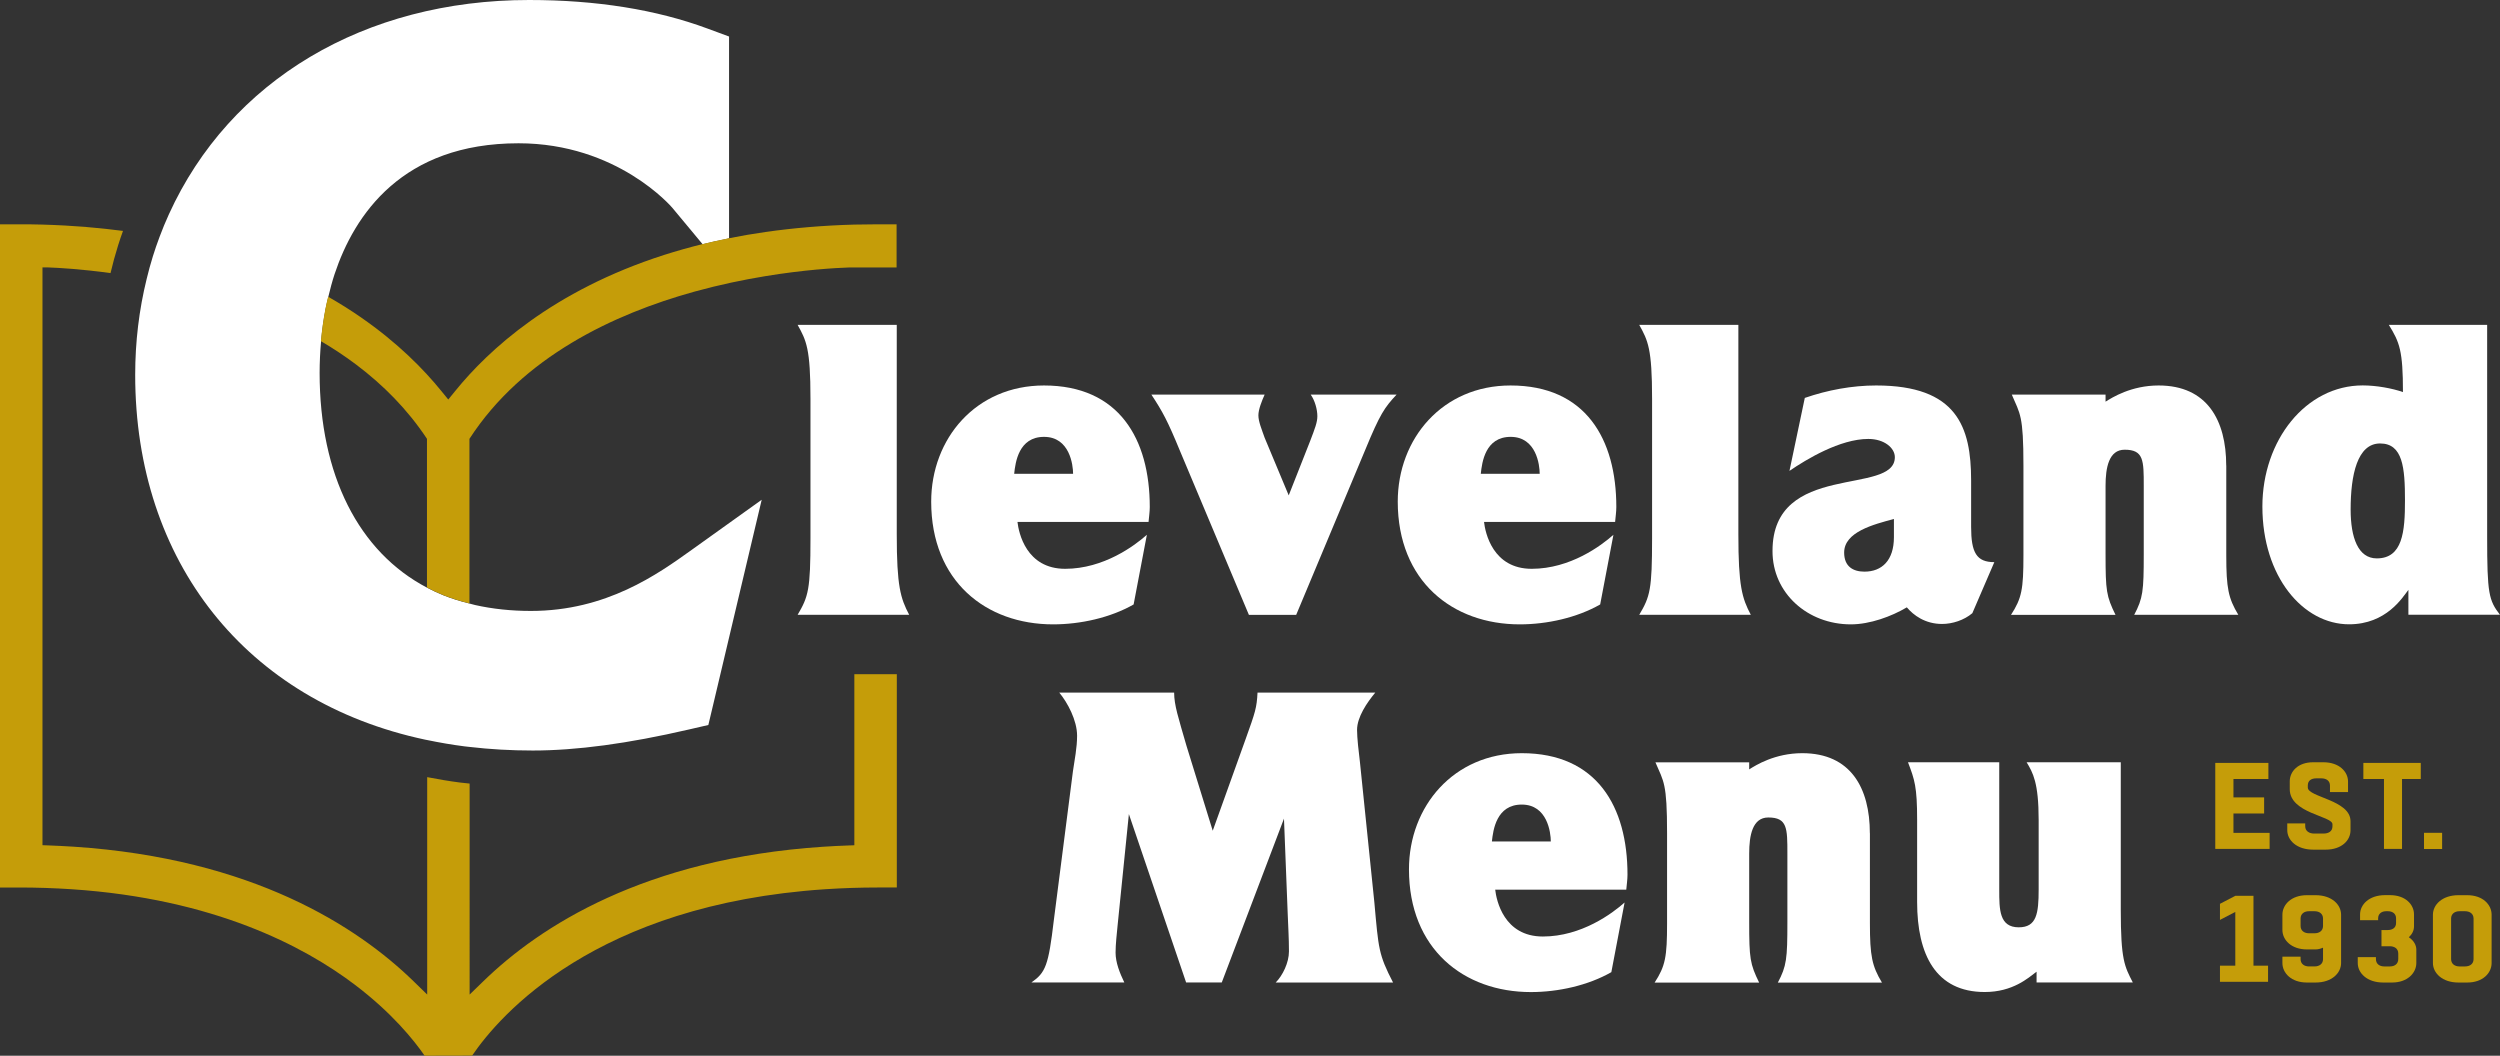 <?xml version="1.0" encoding="utf-8"?>
<!-- Generator: Adobe Illustrator 24.0.1, SVG Export Plug-In . SVG Version: 6.00 Build 0)  -->
<svg version="1.1" id="Layer_1" xmlns="http://www.w3.org/2000/svg" xmlns:xlink="http://www.w3.org/1999/xlink" x="0px" y="0px"
	 viewBox="0 0 432 182.43" style="enable-background:new 0 0 432 182.43;" xml:space="preserve">
<rect x="0" y="0" width="432" height="182.43" fill="#333333" stroke="none"/>
<style type="text/css">
	.st0{fill:#FFFFFF;}
	.st1{fill:#C59D09;}
</style>
<g>
	<path class="st0" d="M154.96,56.14h-17.13c1.51,2.72,2.22,4.09,2.22,12.76v24.15c0,8.82-0.36,10.03-2.22,13.19h19.28
		c-1.51-2.87-2.15-4.95-2.15-13.9V56.14z"/>
	<path class="st0" d="M195.89,104.45l2.29-12.04c-2.08,1.86-7.45,5.88-14.12,5.88c-6.74,0-8.03-6.24-8.24-8.1h22.65
		c0.07-0.86,0.21-1.72,0.21-2.58c0-11.75-5.3-21-18.28-21c-11.75,0-19.49,9.17-19.49,20.07c0,13.76,9.46,21.21,21.07,21.21
		C186.71,107.89,191.88,106.74,195.89,104.45z M180.41,75.49c4.44,0,5.02,4.87,5.02,6.38h-10.18
		C175.46,79.86,176.04,75.49,180.41,75.49z"/>
	<path class="st0" d="M227.64,71.91c0,1.08-0.43,2.15-1.22,4.23l-3.73,9.46l-4.16-9.96c-0.5-1.43-1.08-2.8-1.08-3.87
		c0-1,0.57-2.44,1.08-3.58h-19.57c1.94,2.94,2.8,4.52,4.95,9.75l11.9,28.31h8.17l11.97-28.6c2.51-6.09,3.3-7.24,5.38-9.46h-14.84
		C227.21,69.19,227.64,70.76,227.64,71.91z"/>
	<path class="st0" d="M262.61,107.89c4.73,0,9.89-1.15,13.9-3.44l2.29-12.04c-2.08,1.86-7.45,5.88-14.12,5.88
		c-6.74,0-8.03-6.24-8.24-8.1h22.65c0.07-0.86,0.21-1.72,0.21-2.58c0-11.75-5.3-21-18.28-21c-11.75,0-19.49,9.17-19.49,20.07
		C241.54,100.43,251,107.89,262.61,107.89z M261.04,75.49c4.44,0,5.02,4.87,5.02,6.38h-10.18
		C256.09,79.86,256.66,75.49,261.04,75.49z"/>
	<path class="st0" d="M283.26,106.24h19.28c-1.51-2.87-2.15-4.95-2.15-13.9V56.14h-17.13c1.51,2.72,2.22,4.09,2.22,12.76v24.15
		C285.48,101.87,285.13,103.09,283.26,106.24z"/>
	<path class="st0" d="M319.82,107.89c3.3,0,7.02-1.36,9.68-2.94c1.15,1.36,3.15,2.87,6.09,2.87c1.79,0,3.8-0.65,5.23-1.86l3.8-8.82
		c-3.08,0-4.01-1.65-4.01-6.09v-8.03c0-9.25-2.44-16.41-16.41-16.41c-4.16,0-8.39,0.79-12.33,2.15l-2.65,12.61
		c2.94-2.01,8.74-5.52,13.62-5.52c2.8,0,4.59,1.58,4.59,3.15c0,6.74-21.14,0.65-21.14,16.2
		C306.27,102.51,312.37,107.89,319.82,107.89z M327.27,89.68v3.15c0,4.01-2.08,5.95-5.09,5.95c-1.94,0-3.51-0.86-3.51-3.3
		C318.67,91.91,323.76,90.62,327.27,89.68z"/>
	<path class="st0" d="M384.69,80.44c0-7.81-3.3-13.83-11.68-13.83c-4.73,0-8.03,2.08-9.17,2.8v-1.22h-16.2
		c1.43,3.37,2.01,3.51,2.01,12.26v15.55c0,5.81-0.29,7.38-2.15,10.25h18.06c-1.58-3.23-1.72-4.16-1.72-10.46V83.95
		c0-3.15,0.57-6.24,3.3-6.24c3.3,0,3.3,1.86,3.3,6.24v11.83c0,6.38-0.14,7.6-1.65,10.46h17.99c-1.72-2.87-2.08-4.59-2.08-10.25
		V80.44z"/>
	<path class="st0" d="M432,106.24c-1.94-2.51-2.22-3.66-2.22-13.47V56.14h-16.99c1.86,3.01,2.44,4.44,2.44,11.61
		c-1.86-0.65-4.59-1.15-6.95-1.15c-9.82,0-17.34,9.46-17.34,20.93c0,12.11,7.02,20.35,14.98,20.35c6.45,0,9.25-4.66,10.25-5.95v4.3
		H432z M410.71,96.49c-3.23,0-4.52-3.58-4.52-8.46c0-5.95,1.15-11.4,5.09-11.4c3.94,0,4.3,4.23,4.3,9.82
		C415.59,91.91,415.16,96.49,410.71,96.49z"/>
	<path class="st0" d="M235,131.72c-0.22-1.79-0.5-4.23-0.5-5.59c0-2.22,1.72-4.73,3.15-6.45H217.3c-0.14,2.65-0.36,3.3-2.08,8.1
		l-5.66,15.77l-4.52-14.62c-1.43-4.95-2.15-7.1-2.15-9.25h-19.85c1.43,1.72,3.08,4.8,3.08,7.45c0,2.08-0.43,4.16-0.72,6.16
		l-3.3,25.73c-0.93,7.88-1.43,9.03-3.87,10.75h16.05c-0.79-1.65-1.51-3.44-1.51-5.16c0-1.43,0.21-3.23,0.36-4.8l1.94-19.14
		l9.89,29.1h6.16l10.75-28.31l0.65,16.56c0.07,2.08,0.21,4.01,0.21,6.38c0,1.94-1.08,4.16-2.29,5.38h20.28
		c-2.51-4.87-2.51-5.81-3.23-13.83L235,131.72z"/>
	<path class="st0" d="M262.96,130.15c-11.75,0-19.49,9.17-19.49,20.07c0,13.76,9.46,21.21,21.07,21.21c4.73,0,9.89-1.15,13.9-3.44
		l2.29-12.04c-2.08,1.86-7.45,5.88-14.12,5.88c-6.74,0-8.03-6.24-8.24-8.1h22.65c0.07-0.86,0.21-1.72,0.21-2.58
		C281.24,139.39,275.94,130.15,262.96,130.15z M257.8,145.41c0.21-2.01,0.79-6.38,5.16-6.38c4.44,0,5.02,4.87,5.02,6.38H257.8z"/>
	<path class="st0" d="M323.11,143.98c0-7.81-3.3-13.83-11.68-13.83c-4.73,0-8.03,2.08-9.17,2.8v-1.22h-16.2
		c1.43,3.37,2.01,3.51,2.01,12.26v15.55c0,5.81-0.29,7.38-2.15,10.25h18.06c-1.58-3.23-1.72-4.16-1.72-10.46v-11.83
		c0-3.15,0.57-6.24,3.3-6.24c3.3,0,3.3,1.86,3.3,6.24v11.83c0,6.38-0.14,7.6-1.65,10.46h17.99c-1.72-2.87-2.08-4.59-2.08-10.25
		V143.98z"/>
	<path class="st0" d="M366.47,131.72h-16.27c1.08,1.79,2.08,3.51,2.08,9.96v12.04c0,4.16-0.36,6.52-3.44,6.52
		c-3.37,0-3.37-3.08-3.37-6.45v-22.07h-15.77c1.15,3.01,1.58,4.23,1.58,9.96v14.19c0,9.1,3.23,15.55,11.68,15.55
		c4.87,0,7.53-2.44,8.96-3.51v1.86h16.63c-1.43-2.8-2.08-3.87-2.08-12.54V131.72z"/>
	<path class="st0" d="M119.52,95.02c-5.86,4.2-14.73,10.55-27.78,10.55c-3.37,0-6.61-0.34-9.64-1.02c-0.32-0.07-0.63-0.17-0.95-0.25
		c-1.58-0.39-3.11-0.86-4.53-1.43c-0.97-0.39-1.9-0.83-2.81-1.31c-11.84-6.19-18.58-19.51-18.58-37.11c0-1.85,0.09-3.68,0.25-5.48
		c0.17-1.92,0.43-3.81,0.79-5.63c0.13-0.69,0.3-1.37,0.46-2.04c0.32-1.34,0.67-2.66,1.08-3.91c3.43-10.32,11.72-22.63,31.79-22.63
		c17.11,0,26.48,11.04,26.58,11.15l5.23,6.29c1.48-0.36,3-0.7,4.57-1.01v-9.07V10.4V6.31l-3.71-1.37C113.43,1.66,103.05,0,91.43,0
		C63,0,39.73,13.85,29.18,37.04c-0.58,1.27-1.11,2.56-1.6,3.87c-0.42,1.13-0.82,2.26-1.17,3.4c-0.4,1.28-0.75,2.59-1.07,3.9
		c-1.31,5.32-1.98,10.87-1.98,16.56c0,32.31,19.21,56.47,50.14,63.05c0.11,0.02,0.22,0.04,0.32,0.06c2.16,0.45,4.33,0.82,6.44,1.09
		c0.29,0.04,0.6,0.06,0.89,0.1c3.51,0.41,7.17,0.62,10.9,0.62c7.59,0,16.42-1.19,26.97-3.63l3.38-0.78l0.83-3.49l4.88-20.61
		l3.51-14.82L119.52,95.02z"/>
	<g>
		<g>
			<path class="st1" d="M389.4,154.81v12.06h2.52v2.78h-8.31v-2.78h2.65v-9.29l-2.65,1.38v-2.78l2.65-1.38H389.4z"/>
			<path class="st1" d="M400.15,154.69c2.78,0,4.39,1.63,4.39,3.37v8.35c0,1.74-1.61,3.37-4.39,3.37h-1.53
				c-2.67,0-4.22-1.63-4.22-3.37v-1.1h3.14v0.42c0,0.85,0.66,1.27,1.44,1.27h0.98c0.81,0,1.46-0.42,1.46-1.27v-1.97
				c-0.45,0.19-0.87,0.3-1.27,0.3h-1.53c-2.67,0-4.22-1.63-4.22-3.37v-2.63c0-1.74,1.55-3.37,4.22-3.37H400.15z M398.98,157.46
				c-0.78,0-1.44,0.42-1.44,1.27v1.27c0,0.85,0.66,1.27,1.44,1.27h0.98c0.81,0,1.46-0.42,1.46-1.27v-1.27
				c0-0.85-0.66-1.27-1.46-1.27H398.98z"/>
			<path class="st1" d="M413.36,169.78h-1.55c-2.78,0-4.39-1.63-4.39-3.37v-1.02h3.14v0.34c0,0.85,0.64,1.27,1.44,1.27h0.98
				c0.81,0,1.44-0.42,1.44-1.29v-0.93c0-0.87-0.66-1.27-1.48-1.27h-1.42v-2.8h1.1c0.78,0,1.42-0.38,1.42-1.21v-0.81
				c0-0.83-0.64-1.23-1.4-1.23h-0.32c-0.74,0-1.38,0.4-1.38,1.23v0.32h-3.12v-1c0-1.72,1.59-3.33,4.3-3.33h0.89
				c2.63,0,4.13,1.61,4.13,3.33v2.08c0,0.68-0.32,1.34-0.89,1.87c0.83,0.55,1.29,1.34,1.29,2.12v2.31
				C417.55,168.13,416.01,169.78,413.36,169.78z"/>
			<path class="st1" d="M424.8,169.78c-2.76,0-4.39-1.63-4.39-3.37v-8.35c0-1.74,1.63-3.37,4.39-3.37h1.55c2.67,0,4.2,1.63,4.2,3.37
				v8.35c0,1.74-1.53,3.37-4.2,3.37H424.8z M425.97,167c0.81,0,1.46-0.42,1.46-1.27v-7c0-0.85-0.66-1.27-1.46-1.27h-0.98
				c-0.78,0-1.44,0.42-1.44,1.27v7c0,0.85,0.66,1.27,1.44,1.27H425.97z"/>
		</g>
		<g>
			<path class="st1" d="M392.19,146.69h-9.39v-14.86h9.18v2.78h-6.04v3.18h5.3v2.78h-5.3v3.35h6.25V146.69z"/>
			<path class="st1" d="M398.34,142.28v0.49c0,0.85,0.7,1.27,1.55,1.27h1.61c0.87,0,1.55-0.38,1.55-1.25v-0.36
				c0-1.44-7.38-1.87-7.38-6.06v-1.36c0-1.7,1.44-3.29,4.01-3.29h1.82c2.69,0,4.24,1.61,4.24,3.33v1.82h-3.12v-1.12
				c0-0.85-0.66-1.25-1.48-1.25h-0.91c-0.81,0-1.44,0.38-1.44,1.21v0.38c0,1.67,7.38,2.14,7.38,5.81v1.57
				c0,1.78-1.57,3.35-4.28,3.35h-2.18c-2.84,0-4.47-1.63-4.47-3.37v-1.17H398.34z"/>
			<path class="st1" d="M411.95,146.69v-12.08h-3.56v-2.78h9.92v2.78h-3.24v12.08H411.95z"/>
			<rect x="418.87" y="143.91" class="st1" width="3.13" height="2.8"/>
		</g>
	</g>
	<path class="st1" d="M151.66,38.76c-1.37,0-2.71,0.02-4.04,0.05c-5.49,0.15-10.59,0.6-15.35,1.28c-2.17,0.31-4.27,0.67-6.3,1.08
		c-1.56,0.31-3.09,0.65-4.57,1.01c-2.31,0.57-4.52,1.2-6.63,1.87c-19.24,6.17-30.34,16.4-36.08,23.48l-1.23,1.51l-1.23-1.51
		c-3.01-3.71-7.5-8.29-13.86-12.69c-1.74-1.21-3.63-2.4-5.67-3.56c-0.16,0.68-0.33,1.35-0.46,2.04c-0.35,1.83-0.61,3.71-0.79,5.63
		c2.09,1.23,4.12,2.57,6.08,4.04c4.65,3.5,8.87,7.73,12.25,12.84v18.3v7.4c0.91,0.47,1.84,0.92,2.81,1.31
		c1.42,0.57,2.95,1.04,4.53,1.43V97.8V75.83c9.19-14.18,24.96-21.58,38.89-25.44c4.35-1.2,8.51-2.06,12.24-2.67
		c6.73-1.11,12.06-1.42,14.45-1.5h8.23v-7.45H151.66z"/>
	<path class="st1" d="M147.63,116.5v29.56l-0.85,0.03c-1.53,0.05-3.06,0.13-4.58,0.23c-30.86,2.05-48.95,13.77-58.69,23.25
		l-2.36,2.29V135.4c-0.56-0.06-1.13-0.11-1.68-0.18c-1.86-0.24-3.75-0.56-5.65-0.93v37.57l-2.36-2.3
		c-9.74-9.48-27.83-21.2-58.69-23.25c-1.52-0.1-3.05-0.17-4.58-0.23l-0.85-0.03V46.21h0.84l0.11,0c1.93,0.07,5.8,0.29,10.81,0.98
		c0,0,0-0.01,0-0.01c0.38-1.6,0.81-3.19,1.3-4.75c0.26-0.84,0.55-1.68,0.85-2.52c0,0,0-0.01,0-0.01c-0.42-0.05-0.85-0.1-1.27-0.15
		c-0.48-0.06-0.95-0.12-1.43-0.17c-0.72-0.08-1.46-0.15-2.2-0.22c-0.47-0.04-0.94-0.09-1.42-0.13c-0.83-0.07-1.68-0.12-2.53-0.18
		c-0.4-0.03-0.79-0.06-1.2-0.08c-1.27-0.07-2.56-0.12-3.87-0.16c-1.32-0.04-2.67-0.05-4.04-0.05H0v7.45v107.15h3.3
		c3,0,6.06,0.1,9.08,0.3c24.56,1.63,40.14,9.85,48.88,16.46c6.43,4.86,10.22,9.56,12.12,12.31l8.2-0.02
		c4.76-6.99,21.32-26.12,61.01-28.75c3.02-0.2,6.08-0.3,9.08-0.3h3.3v-33.08v-3.78H147.63z"/>
</g>
</svg>
